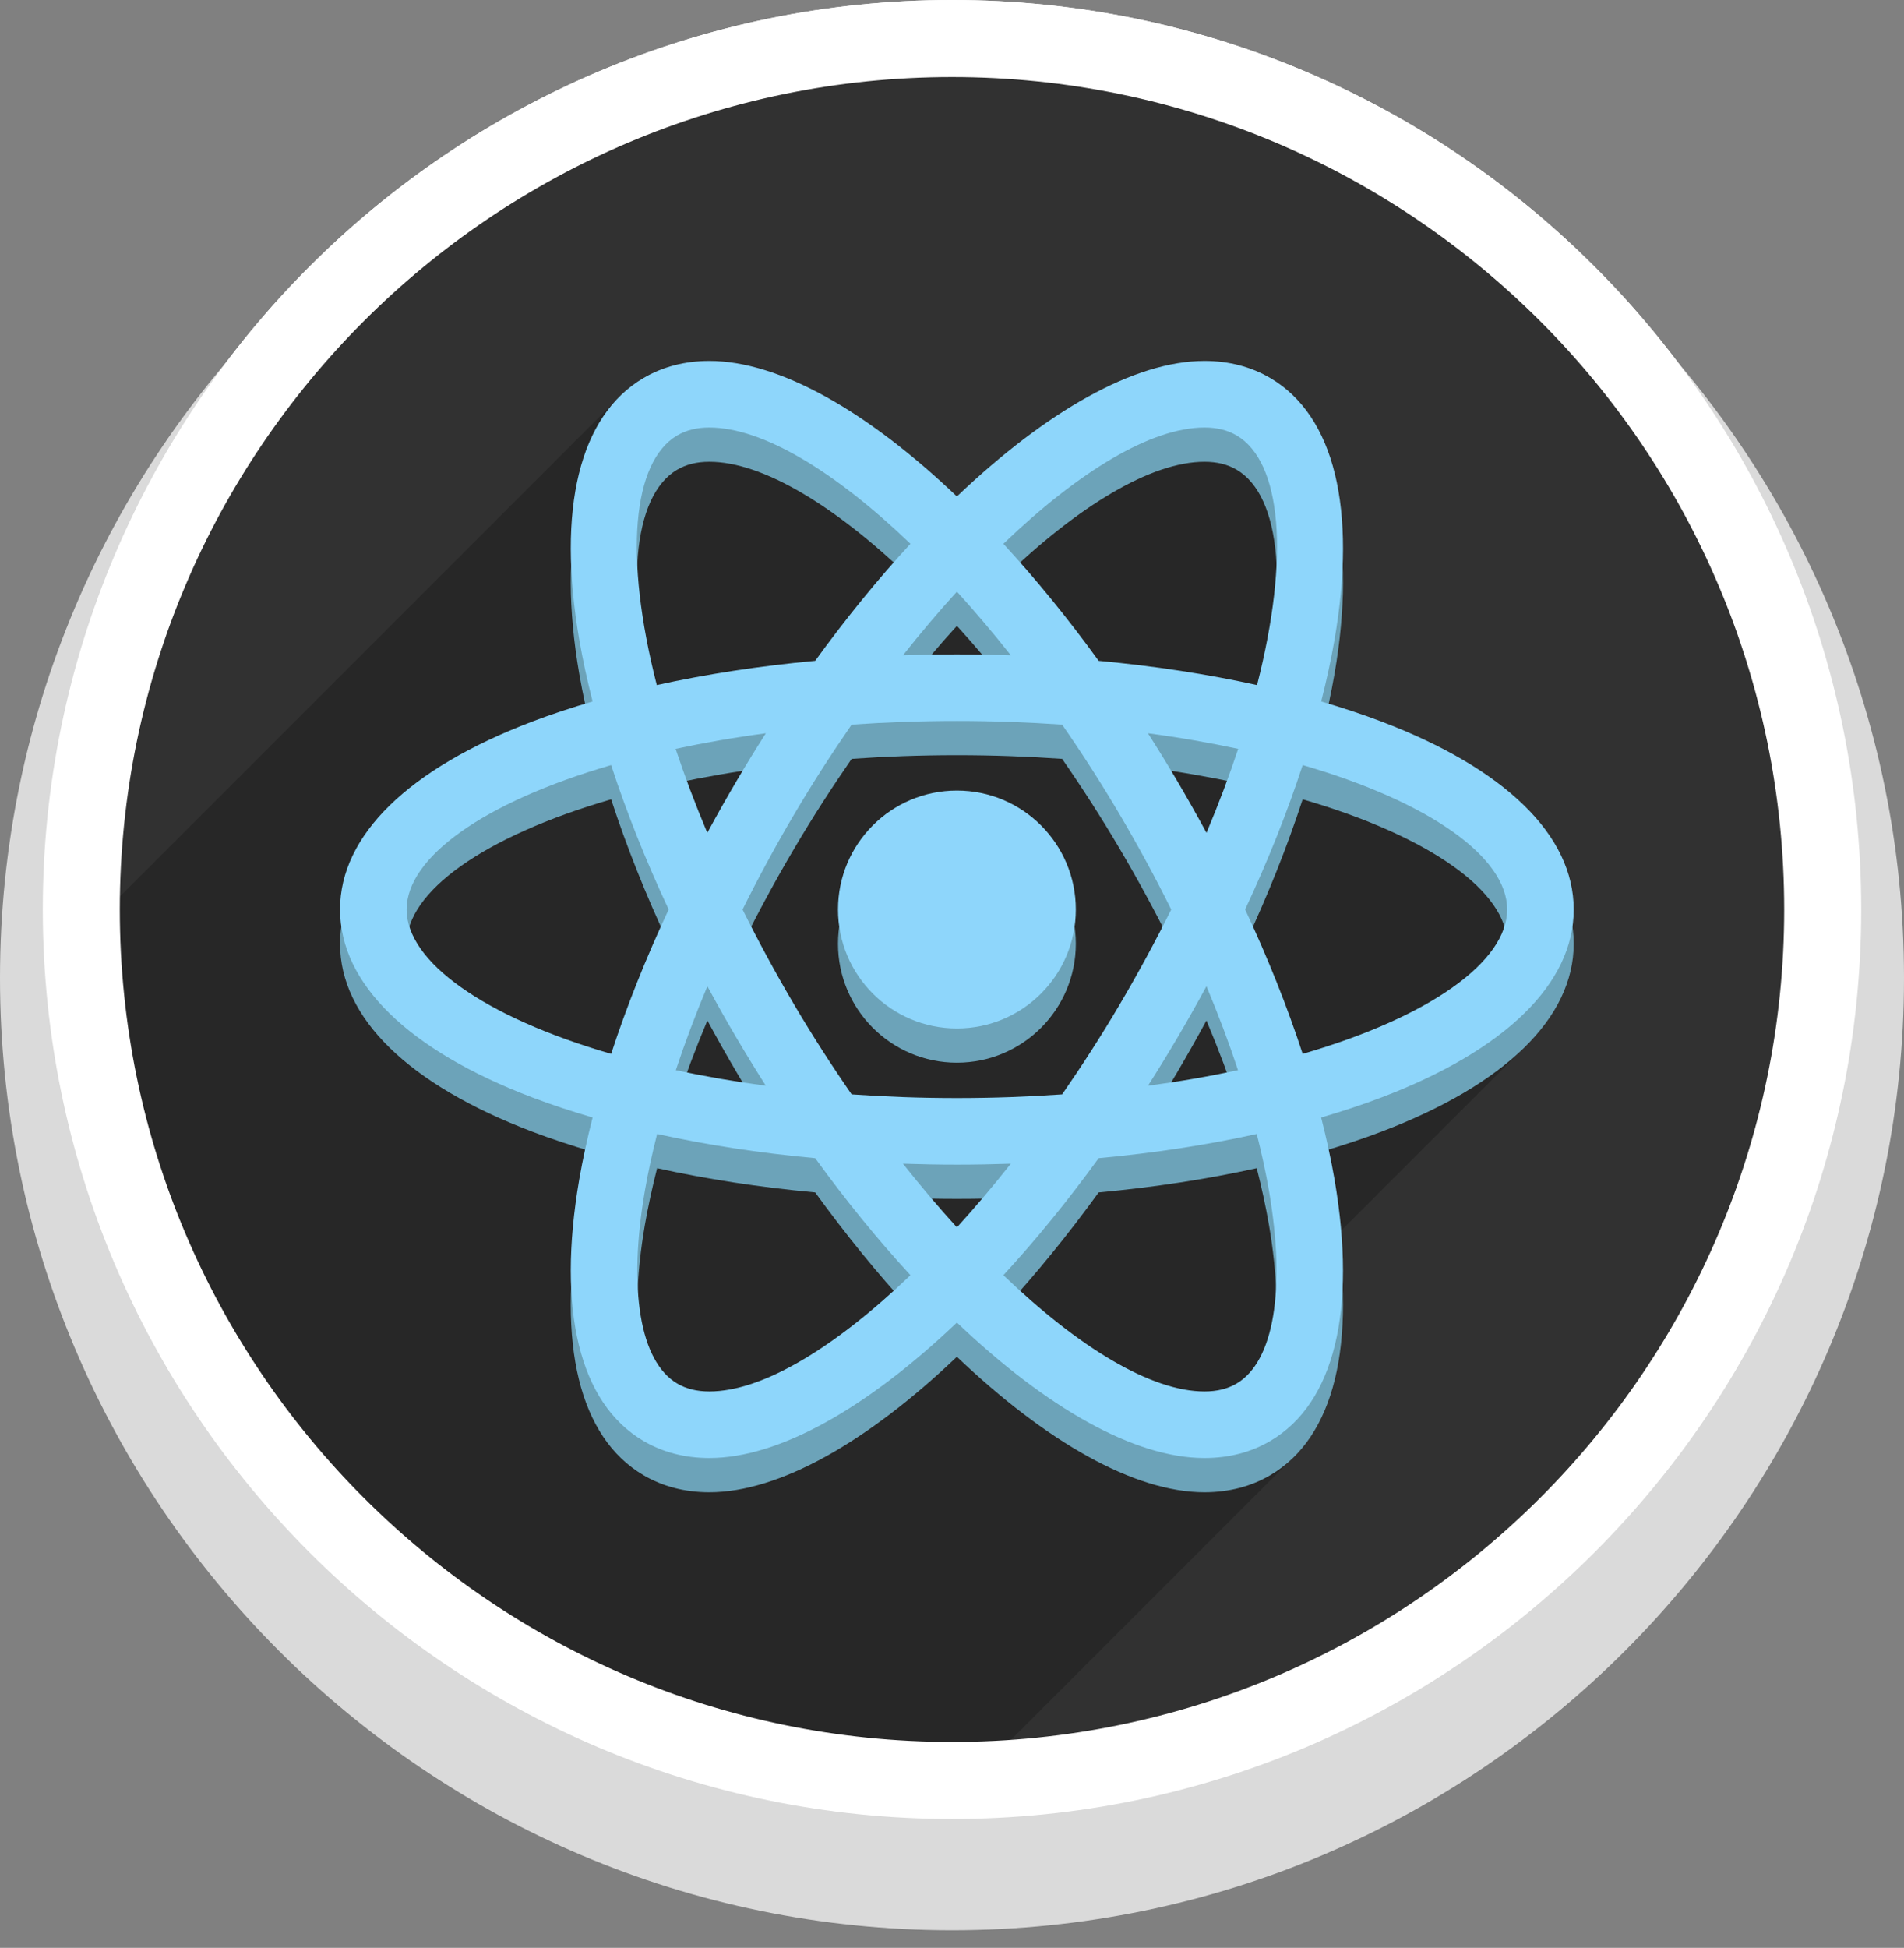 <?xml version="1.0" encoding="utf-8"?>
<!-- Generator: Adobe Illustrator 17.0.0, SVG Export Plug-In . SVG Version: 6.00 Build 0)  -->
<!DOCTYPE svg PUBLIC "-//W3C//DTD SVG 1.1//EN" "http://www.w3.org/Graphics/SVG/1.1/DTD/svg11.dtd">
<svg version="1.1" id="Layer_3" xmlns="http://www.w3.org/2000/svg" xmlns:xlink="http://www.w3.org/1999/xlink" x="0px" y="0px"
	 width="88px" height="90px" viewBox="0 0 88 90" enable-background="new 0 0 88 90" xml:space="preserve">
<rect x="0" y="0" width="88" height="90" fill="#808080" stroke="none"/>
<g>
	<g>
		<path fill="#FFFFFF" d="M44,84.045c-23.171,0-42.022-18.851-42.022-42.022S20.829,0,44,0s42.022,18.851,42.022,42.022
			S67.171,84.045,44,84.045z"/>
	</g>
	<g>
		<path fill="#DADADA" d="M44,89.186c-24.262,0-44-19.738-44-44c0-24.262,19.738-44,44-44c24.262,0,44,19.738,44,44
			C88,69.448,68.262,89.186,44,89.186z"/>
	</g>
	<g>
		<circle fill="#313131" cx="44" cy="42.022" r="40.243"/>
	</g>
	<path fill="#272727" d="M72.674,42.812c0.036,0.265,0.063,0.526,0.063,0.791c0,1.748-0.827,3.405-2.397,4.9
		c-0.087,0.091-0.174,0.178-0.265,0.269c-0.087,0.087-0.174,0.178-0.269,0.265c-0.087,0.091-0.174,0.178-0.265,0.269
		c-0.087,0.087-0.178,0.178-0.269,0.265c-0.087,0.091-0.174,0.182-0.269,0.269c-0.087,0.091-0.174,0.178-0.265,0.269
		c-0.087,0.087-0.174,0.178-0.269,0.265c-0.087,0.091-0.174,0.178-0.265,0.269c-0.091,0.087-0.178,0.178-0.269,0.265
		c-0.087,0.091-0.174,0.182-0.269,0.269c-0.087,0.091-0.174,0.178-0.265,0.269c-0.087,0.087-0.174,0.178-0.269,0.265
		c-0.087,0.091-0.174,0.182-0.269,0.269c-0.087,0.091-0.174,0.178-0.265,0.265c-0.087,0.091-0.174,0.182-0.269,0.269
		c-0.087,0.091-0.174,0.178-0.265,0.269c-0.087,0.087-0.174,0.178-0.269,0.265c-0.087,0.091-0.174,0.182-0.265,0.269
		c-0.091,0.091-0.178,0.178-0.269,0.269c-0.087,0.087-0.174,0.178-0.269,0.265c-0.087,0.091-0.174,0.178-0.265,0.269
		c-0.087,0.087-0.178,0.178-0.269,0.265c-0.087,0.091-0.174,0.182-0.269,0.269c-0.087,0.091-0.174,0.178-0.265,0.269
		c-0.087,0.087-0.174,0.178-0.269,0.265c-0.087,0.091-0.174,0.178-0.265,0.269c-0.087,0.087-0.178,0.178-0.269,0.265
		c-0.087,0.091-0.174,0.182-0.269,0.269c-0.087,0.091-0.174,0.178-0.265,0.269c-0.087,0.087-0.174,0.178-0.269,0.265
		c-0.087,0.091-0.174,0.182-0.265,0.269l-0.071,0.071c0.079,0.933,0.103,1.815,0.067,2.638c0.142,3.595-0.66,6.308-2.341,7.898
		c-0.083,0.095-0.174,0.182-0.265,0.269c-0.087,0.091-0.178,0.178-0.269,0.265c-0.087,0.095-0.174,0.182-0.265,0.269
		c-0.087,0.091-0.178,0.182-0.269,0.265c-0.087,0.095-0.178,0.182-0.269,0.269c-0.083,0.095-0.174,0.182-0.265,0.269
		c-0.087,0.091-0.178,0.178-0.269,0.265c-0.087,0.095-0.174,0.182-0.265,0.269c-0.087,0.091-0.178,0.182-0.269,0.269
		c-0.087,0.091-0.178,0.178-0.269,0.265c-0.083,0.095-0.174,0.182-0.265,0.269c-0.087,0.091-0.178,0.178-0.269,0.265
		c-0.087,0.095-0.174,0.182-0.265,0.269c-0.087,0.095-0.178,0.182-0.269,0.269c-0.087,0.091-0.178,0.178-0.269,0.265
		c-0.083,0.095-0.174,0.182-0.265,0.269c-0.087,0.091-0.178,0.182-0.269,0.265c-0.087,0.095-0.174,0.182-0.269,0.269
		c-0.083,0.095-0.174,0.182-0.265,0.269c-0.087,0.091-0.178,0.178-0.269,0.265c-0.083,0.095-0.174,0.182-0.265,0.269
		c-0.087,0.091-0.178,0.182-0.269,0.265c-0.087,0.095-0.178,0.182-0.269,0.269c-0.083,0.095-0.174,0.182-0.265,0.269
		c-0.087,0.091-0.178,0.178-0.269,0.265c-0.087,0.095-0.174,0.182-0.265,0.269c-0.087,0.091-0.178,0.182-0.269,0.269
		c-0.087,0.091-0.178,0.178-0.269,0.265c-0.083,0.095-0.174,0.182-0.265,0.269c-0.087,0.091-0.178,0.178-0.269,0.265
		c-0.087,0.095-0.174,0.182-0.265,0.269c-0.087,0.091-0.178,0.182-0.269,0.269c-0.087,0.091-0.178,0.178-0.269,0.265
		c-0.083,0.095-0.174,0.182-0.265,0.269c-0.087,0.091-0.178,0.182-0.269,0.265c-0.087,0.095-0.174,0.182-0.269,0.269
		c-0.083,0.095-0.174,0.182-0.265,0.269c-0.087,0.091-0.178,0.178-0.269,0.265c-0.083,0.095-0.174,0.182-0.265,0.269
		c-0.087,0.091-0.178,0.182-0.269,0.265c-0.087,0.095-0.174,0.182-0.269,0.269c-0.083,0.095-0.174,0.182-0.265,0.269
		c-0.087,0.091-0.178,0.178-0.269,0.265c-0.087,0.095-0.174,0.182-0.265,0.269c-0.087,0.091-0.178,0.182-0.269,0.269
		c-0.087,0.091-0.178,0.178-0.269,0.265c-0.083,0.095-0.174,0.182-0.265,0.269c-0.087,0.091-0.178,0.178-0.269,0.265
		c-0.087,0.095-0.174,0.182-0.265,0.269c-0.087,0.091-0.178,0.182-0.269,0.269c-0.087,0.091-0.178,0.178-0.269,0.265
		c-0.083,0.095-0.174,0.182-0.265,0.269c-0.087,0.091-0.178,0.182-0.269,0.265c-0.087,0.095-0.174,0.182-0.269,0.269
		c-0.083,0.095-0.174,0.182-0.265,0.269c-0.047,0.051-0.095,0.099-0.146,0.146c-0.285,0.004-0.573,0.008-0.858,0.008
		c-21.836,0-39.61-17.39-40.227-39.076c0.032-0.032,0.067-0.063,0.099-0.095c0.087-0.091,0.178-0.178,0.269-0.265
		c0.087-0.095,0.174-0.182,0.269-0.269c0.083-0.091,0.174-0.182,0.265-0.265c0.087-0.095,0.178-0.182,0.269-0.269
		c0.087-0.095,0.174-0.182,0.265-0.269c0.087-0.091,0.178-0.178,0.269-0.265c0.087-0.095,0.174-0.182,0.269-0.269
		c0.083-0.091,0.174-0.182,0.265-0.269c0.087-0.091,0.178-0.178,0.269-0.265c0.087-0.095,0.174-0.182,0.265-0.269
		c0.087-0.091,0.178-0.182,0.269-0.265c0.087-0.095,0.178-0.182,0.269-0.269c0.083-0.095,0.174-0.182,0.265-0.269
		c0.087-0.091,0.178-0.178,0.269-0.265c0.087-0.095,0.174-0.182,0.265-0.269c0.087-0.091,0.178-0.182,0.269-0.265
		c0.087-0.095,0.178-0.182,0.269-0.269c0.083-0.095,0.174-0.182,0.265-0.269c0.087-0.091,0.178-0.178,0.269-0.265
		c0.087-0.095,0.174-0.182,0.269-0.269c0.083-0.091,0.174-0.182,0.265-0.265c0.087-0.095,0.178-0.182,0.269-0.269
		c0.083-0.095,0.174-0.182,0.265-0.269c0.087-0.091,0.178-0.178,0.269-0.265c0.087-0.095,0.174-0.182,0.269-0.269
		c0.083-0.091,0.174-0.182,0.265-0.269c0.087-0.091,0.178-0.178,0.269-0.265c0.087-0.095,0.174-0.182,0.265-0.269
		c0.087-0.091,0.178-0.178,0.269-0.265c0.087-0.095,0.178-0.182,0.269-0.269c0.083-0.091,0.174-0.182,0.265-0.269
		c0.087-0.091,0.178-0.178,0.269-0.265c0.087-0.095,0.174-0.182,0.265-0.269c0.087-0.091,0.178-0.182,0.269-0.265
		c0.087-0.095,0.178-0.182,0.269-0.269c0.083-0.095,0.174-0.182,0.265-0.269c0.087-0.091,0.178-0.178,0.269-0.265
		c0.087-0.095,0.174-0.182,0.265-0.269c0.087-0.091,0.178-0.182,0.269-0.265c0.087-0.095,0.178-0.182,0.269-0.269
		c0.083-0.095,0.174-0.182,0.265-0.269c0.087-0.091,0.178-0.178,0.269-0.265c0.087-0.095,0.174-0.182,0.269-0.269
		c0.083-0.091,0.174-0.182,0.265-0.269c0.087-0.091,0.178-0.178,0.269-0.265c0.087-0.095,0.174-0.182,0.265-0.269
		c0.087-0.091,0.178-0.182,0.269-0.265c0.087-0.095,0.178-0.182,0.269-0.269c0.083-0.091,0.174-0.182,0.265-0.269
		c0.087-0.091,0.178-0.178,0.269-0.265c0.087-0.095,0.174-0.182,0.265-0.269c0.087-0.091,0.178-0.182,0.269-0.265
		c0.087-0.095,0.178-0.182,0.269-0.269c0.083-0.095,0.174-0.182,0.265-0.269c0.087-0.091,0.178-0.178,0.269-0.265
		c0.087-0.095,0.174-0.182,0.265-0.269c0.087-0.091,0.178-0.182,0.269-0.265c0.087-0.095,0.178-0.182,0.269-0.269
		c0.083-0.095,0.174-0.182,0.265-0.269c0.087-0.091,0.178-0.178,0.269-0.265c0.087-0.095,0.174-0.182,0.269-0.269
		c0.083-0.091,0.174-0.182,0.265-0.269c0.087-0.091,0.178-0.178,0.269-0.265c0.087-0.095,0.174-0.182,0.265-0.269
		c0.087-0.091,0.178-0.178,0.269-0.265c0.087-0.095,0.178-0.182,0.269-0.269c0.083-0.091,0.174-0.182,0.265-0.269
		c0.087-0.091,0.178-0.178,0.269-0.265c0.087-0.095,0.174-0.182,0.265-0.269c0.087-0.091,0.178-0.182,0.269-0.265
		c0.087-0.095,0.178-0.182,0.269-0.269c0.083-0.095,0.174-0.182,0.265-0.269c0.087-0.091,0.178-0.178,0.269-0.265
		c0.087-0.095,0.174-0.182,0.265-0.269c0.087-0.091,0.178-0.182,0.269-0.265c0.087-0.095,0.178-0.182,0.269-0.269
		c0.083-0.095,0.174-0.182,0.265-0.269c0.087-0.091,0.178-0.178,0.269-0.265c0.087-0.095,0.174-0.182,0.269-0.269
		c0.083-0.091,0.174-0.182,0.265-0.265c0.087-0.095,0.178-0.182,0.269-0.269c0.083-0.095,0.174-0.182,0.265-0.269
		c0.087-0.091,0.178-0.178,0.269-0.265c0.087-0.095,0.174-0.182,0.269-0.269c0.083-0.091,0.174-0.182,0.265-0.269
		c0.087-0.091,0.178-0.178,0.269-0.265c0.087-0.095,0.174-0.182,0.265-0.269c0.087-0.091,0.178-0.178,0.269-0.265
		c0.087-0.095,0.178-0.182,0.269-0.269c0.083-0.095,0.174-0.182,0.265-0.269c0.087-0.091,0.178-0.178,0.269-0.265
		c0.087-0.095,0.174-0.182,0.265-0.269c0.372-0.399,0.791-0.744,1.258-1.02c0.894-0.526,1.922-0.795,3.057-0.795
		c3.231,0,7.313,2.326,11.438,6.261c4.129-3.935,8.207-6.261,11.442-6.261c1.131,0,2.159,0.269,3.057,0.795
		c2.353,1.392,3.492,4.41,3.326,8.65c0.067,1.491-0.055,3.168-0.372,5.007c-0.075,0.455-0.166,0.922-0.269,1.392
		c0.842,0.253,1.661,0.522,2.436,0.815c5.731,2.179,8.891,5.264,8.891,8.685C72.738,42.29,72.71,42.551,72.674,42.812z"/>
	<g>
		<path fill="none" d="M44,82.647c-22.401,0-40.625-18.224-40.625-40.625C3.375,19.622,21.599,1.398,44,1.398
			s40.625,18.224,40.625,40.625C84.625,64.423,66.401,82.647,44,82.647z"/>
	</g>
	<g>
		<path fill="#FFFFFF" d="M44,84.045c-23.171,0-42.022-18.851-42.022-42.022S20.829,0,44,0s42.022,18.851,42.022,42.022
			S67.171,84.045,44,84.045z M44,3.56c-21.209,0-38.463,17.255-38.463,38.463c0,21.208,17.254,38.463,38.463,38.463
			s38.463-17.255,38.463-38.463C82.463,20.814,65.209,3.56,44,3.56z"/>
	</g>
	<g>
		<g>
			<path fill="#6CA3B9" d="M63.845,34.919c-0.88-0.334-1.812-0.642-2.782-0.925c0.249-0.978,0.458-1.937,0.618-2.865
				c1.039-6.045-0.011-10.332-2.958-12.073c-0.895-0.529-1.923-0.797-3.056-0.797c-3.234,0-7.313,2.327-11.441,6.261
				c-4.128-3.934-8.207-6.261-11.441-6.261c-1.133,0-2.161,0.268-3.056,0.797c-2.947,1.74-3.997,6.028-2.958,12.073
				c0.16,0.928,0.369,1.887,0.618,2.865c-0.97,0.283-1.901,0.591-2.782,0.925c-5.734,2.18-8.891,5.264-8.891,8.686
				c0,3.422,3.158,6.507,8.892,8.686c0.88,0.334,1.812,0.641,2.781,0.925c-0.249,0.979-0.458,1.937-0.618,2.865
				c-1.039,6.046,0.012,10.333,2.958,12.073c0.895,0.528,1.923,0.796,3.056,0.796c0,0,0,0,0,0c3.234,0,7.313-2.327,11.441-6.261
				c4.128,3.934,8.207,6.261,11.441,6.261c1.132,0,2.161-0.268,3.055-0.796c2.947-1.74,3.997-6.027,2.958-12.073
				c-0.16-0.928-0.369-1.886-0.618-2.865c0.97-0.283,1.901-0.59,2.781-0.925c5.734-2.179,8.892-5.264,8.892-8.686
				C72.736,40.182,69.579,37.098,63.845,34.919z M55.668,21.336c0.583,0,1.071,0.121,1.492,0.369
				c2.064,1.219,2.464,5.568,0.938,11.532c-2.29-0.507-4.75-0.884-7.32-1.122c-1.431-1.974-2.911-3.788-4.403-5.407
				C49.86,23.362,53.206,21.336,55.668,21.336z M32.694,47.151c0.441,0.818,0.902,1.635,1.383,2.448
				c0.432,0.731,0.872,1.447,1.32,2.149c-1.466-0.196-2.855-0.439-4.161-0.72C31.656,49.761,32.141,48.466,32.694,47.151z
				 M31.226,36.184c1.309-0.282,2.7-0.525,4.17-0.721c-0.448,0.701-0.889,1.417-1.32,2.148c-0.481,0.815-0.943,1.633-1.385,2.452
				C32.127,38.725,31.641,37.429,31.226,36.184z M34.32,43.606c0.732-1.475,1.535-2.957,2.405-4.43
				c0.842-1.425,1.727-2.799,2.637-4.113c1.56-0.109,3.182-0.169,4.864-0.169s3.304,0.061,4.864,0.169
				c0.911,1.313,1.795,2.687,2.637,4.113c0.87,1.474,1.673,2.956,2.405,4.43c-0.719,1.447-1.518,2.926-2.405,4.429
				c-0.842,1.426-1.727,2.799-2.637,4.112c-1.56,0.109-3.181,0.17-4.864,0.17s-3.304-0.061-4.864-0.17
				c-0.911-1.313-1.795-2.687-2.637-4.112C35.839,46.532,35.04,45.053,34.32,43.606z M54.377,49.599
				c0.48-0.813,0.941-1.63,1.383-2.448c0.553,1.315,1.038,2.61,1.458,3.877c-1.306,0.282-2.695,0.524-4.161,0.72
				C53.505,51.046,53.945,50.33,54.377,49.599z M55.762,40.063c-0.442-0.819-0.904-1.637-1.385-2.452
				c-0.432-0.731-0.872-1.447-1.32-2.148c1.47,0.196,2.862,0.44,4.17,0.721C56.812,37.429,56.326,38.725,55.762,40.063z
				 M46.72,31.861c-0.825-0.028-1.656-0.044-2.493-0.044c-0.838,0-1.669,0.016-2.494,0.044c0.824-1.042,1.658-2.026,2.494-2.943
				C45.062,29.835,45.896,30.819,46.72,31.861z M31.294,21.705c0.421-0.248,0.908-0.369,1.492-0.369
				c2.462,0,5.807,2.026,9.293,5.372c-1.492,1.619-2.972,3.432-4.403,5.407c-2.57,0.238-5.03,0.615-7.32,1.122
				C28.831,27.273,29.23,22.924,31.294,21.705z M28.246,50.277c-5.911-1.719-9.452-4.274-9.452-6.672s3.542-4.953,9.452-6.672
				c0.707,2.165,1.598,4.407,2.659,6.671C29.845,45.87,28.953,48.111,28.246,50.277z M32.786,65.873
				c-0.583,0-1.071-0.121-1.491-0.369c-1.717-1.014-2.274-4.342-1.49-8.902c0.146-0.849,0.338-1.728,0.566-2.626
				c2.286,0.506,4.741,0.882,7.306,1.119c1.431,1.975,2.91,3.788,4.403,5.406C38.593,63.847,35.247,65.873,32.786,65.873z
				 M41.733,55.349c0.825,0.028,1.656,0.044,2.494,0.044c0.837,0,1.669-0.016,2.493-0.044c-0.824,1.041-1.658,2.025-2.493,2.943
				C43.391,57.374,42.557,56.39,41.733,55.349z M57.159,65.504c-0.42,0.248-0.908,0.369-1.491,0.369
				c-2.462,0-5.807-2.026-9.293-5.372c1.492-1.618,2.972-3.432,4.403-5.406c2.565-0.237,5.019-0.613,7.306-1.119
				c0.228,0.898,0.42,1.777,0.566,2.626C59.433,61.162,58.876,64.49,57.159,65.504z M60.208,50.277
				c-0.707-2.166-1.599-4.407-2.66-6.673c1.061-2.265,1.952-4.506,2.659-6.672c5.911,1.719,9.452,4.274,9.452,6.672
				S66.118,48.558,60.208,50.277z"/>
		</g>
		<g>
			<circle fill="#6CA3B9" cx="44.227" cy="43.605" r="5.496"/>
		</g>
	</g>
	<g>
		<g>
			<path fill="#8ED6FB" d="M63.845,33.337c-0.88-0.334-1.812-0.642-2.782-0.925c0.249-0.978,0.458-1.937,0.618-2.865
				c1.039-6.045-0.011-10.332-2.958-12.073c-0.895-0.529-1.923-0.797-3.056-0.797c-3.234,0-7.313,2.327-11.441,6.261
				c-4.128-3.934-8.207-6.261-11.441-6.261c-1.133,0-2.161,0.268-3.056,0.797c-2.947,1.74-3.997,6.028-2.958,12.073
				c0.16,0.928,0.369,1.887,0.618,2.865c-0.97,0.283-1.901,0.591-2.782,0.925c-5.734,2.18-8.891,5.264-8.891,8.686
				c0,3.422,3.158,6.507,8.892,8.686c0.88,0.334,1.812,0.641,2.781,0.925c-0.249,0.979-0.458,1.937-0.618,2.865
				c-1.039,6.046,0.012,10.333,2.958,12.073c0.895,0.528,1.923,0.796,3.056,0.796c0,0,0,0,0,0c3.234,0,7.313-2.327,11.441-6.261
				c4.128,3.934,8.207,6.261,11.441,6.261c1.132,0,2.161-0.268,3.055-0.796c2.947-1.74,3.997-6.027,2.958-12.073
				c-0.16-0.928-0.369-1.886-0.618-2.865c0.97-0.283,1.901-0.59,2.781-0.925c5.734-2.179,8.892-5.264,8.892-8.686
				C72.736,38.6,69.579,35.516,63.845,33.337z M55.668,19.754c0.583,0,1.071,0.121,1.492,0.369
				c2.064,1.219,2.464,5.568,0.938,11.532c-2.29-0.507-4.75-0.884-7.32-1.122c-1.431-1.974-2.911-3.788-4.403-5.407
				C49.86,21.78,53.206,19.754,55.668,19.754z M32.694,45.569c0.441,0.818,0.902,1.635,1.383,2.448
				c0.432,0.731,0.872,1.447,1.32,2.149c-1.466-0.196-2.855-0.439-4.161-0.72C31.656,48.179,32.141,46.884,32.694,45.569z
				 M31.226,34.602c1.309-0.282,2.7-0.525,4.17-0.721c-0.448,0.701-0.889,1.417-1.32,2.148c-0.481,0.815-0.943,1.633-1.385,2.452
				C32.127,37.143,31.641,35.847,31.226,34.602z M34.32,42.024c0.732-1.475,1.535-2.957,2.405-4.43
				c0.842-1.425,1.727-2.799,2.637-4.113c1.56-0.109,3.182-0.169,4.864-0.169s3.304,0.061,4.864,0.169
				c0.911,1.313,1.795,2.687,2.637,4.113c0.87,1.474,1.673,2.956,2.405,4.43c-0.719,1.447-1.518,2.926-2.405,4.429
				c-0.842,1.426-1.727,2.799-2.637,4.112c-1.56,0.109-3.181,0.17-4.864,0.17s-3.304-0.061-4.864-0.17
				c-0.911-1.313-1.795-2.687-2.637-4.112C35.839,44.95,35.04,43.471,34.32,42.024z M54.377,48.017
				c0.48-0.813,0.941-1.63,1.383-2.448c0.553,1.315,1.038,2.61,1.458,3.877c-1.306,0.282-2.695,0.524-4.161,0.72
				C53.505,49.464,53.945,48.748,54.377,48.017z M55.762,38.481c-0.442-0.819-0.904-1.637-1.385-2.452
				c-0.432-0.731-0.872-1.447-1.32-2.148c1.47,0.196,2.862,0.44,4.17,0.721C56.812,35.847,56.326,37.143,55.762,38.481z
				 M46.72,30.279c-0.825-0.028-1.656-0.044-2.493-0.044c-0.838,0-1.669,0.016-2.494,0.044c0.824-1.042,1.658-2.026,2.494-2.943
				C45.062,28.253,45.896,29.237,46.72,30.279z M31.294,20.123c0.421-0.248,0.908-0.369,1.492-0.369
				c2.462,0,5.807,2.026,9.293,5.372c-1.492,1.619-2.972,3.432-4.403,5.407c-2.57,0.238-5.03,0.615-7.32,1.122
				C28.831,25.691,29.23,21.342,31.294,20.123z M28.246,48.695c-5.911-1.719-9.452-4.274-9.452-6.672s3.542-4.953,9.452-6.672
				c0.707,2.165,1.598,4.407,2.659,6.671C29.845,44.288,28.953,46.529,28.246,48.695z M32.786,64.291
				c-0.583,0-1.071-0.121-1.491-0.369c-1.717-1.014-2.274-4.342-1.49-8.902c0.146-0.849,0.338-1.728,0.566-2.626
				c2.286,0.506,4.741,0.882,7.306,1.119c1.431,1.975,2.91,3.788,4.403,5.406C38.593,62.265,35.247,64.291,32.786,64.291z
				 M41.733,53.767c0.825,0.028,1.656,0.044,2.494,0.044c0.837,0,1.669-0.016,2.493-0.044c-0.824,1.041-1.658,2.025-2.493,2.943
				C43.391,55.792,42.557,54.808,41.733,53.767z M57.159,63.922c-0.42,0.248-0.908,0.369-1.491,0.369
				c-2.462,0-5.807-2.026-9.293-5.372c1.492-1.618,2.972-3.432,4.403-5.406c2.565-0.237,5.019-0.613,7.306-1.119
				c0.228,0.898,0.42,1.777,0.566,2.626C59.433,59.58,58.876,62.908,57.159,63.922z M60.208,48.695
				c-0.707-2.166-1.599-4.407-2.66-6.673c1.061-2.265,1.952-4.506,2.659-6.672c5.911,1.719,9.452,4.274,9.452,6.672
				S66.118,46.976,60.208,48.695z"/>
		</g>
		<g>
			<circle fill="#8ED6FB" cx="44.227" cy="42.023" r="5.496"/>
		</g>
	</g>
</g>
</svg>
